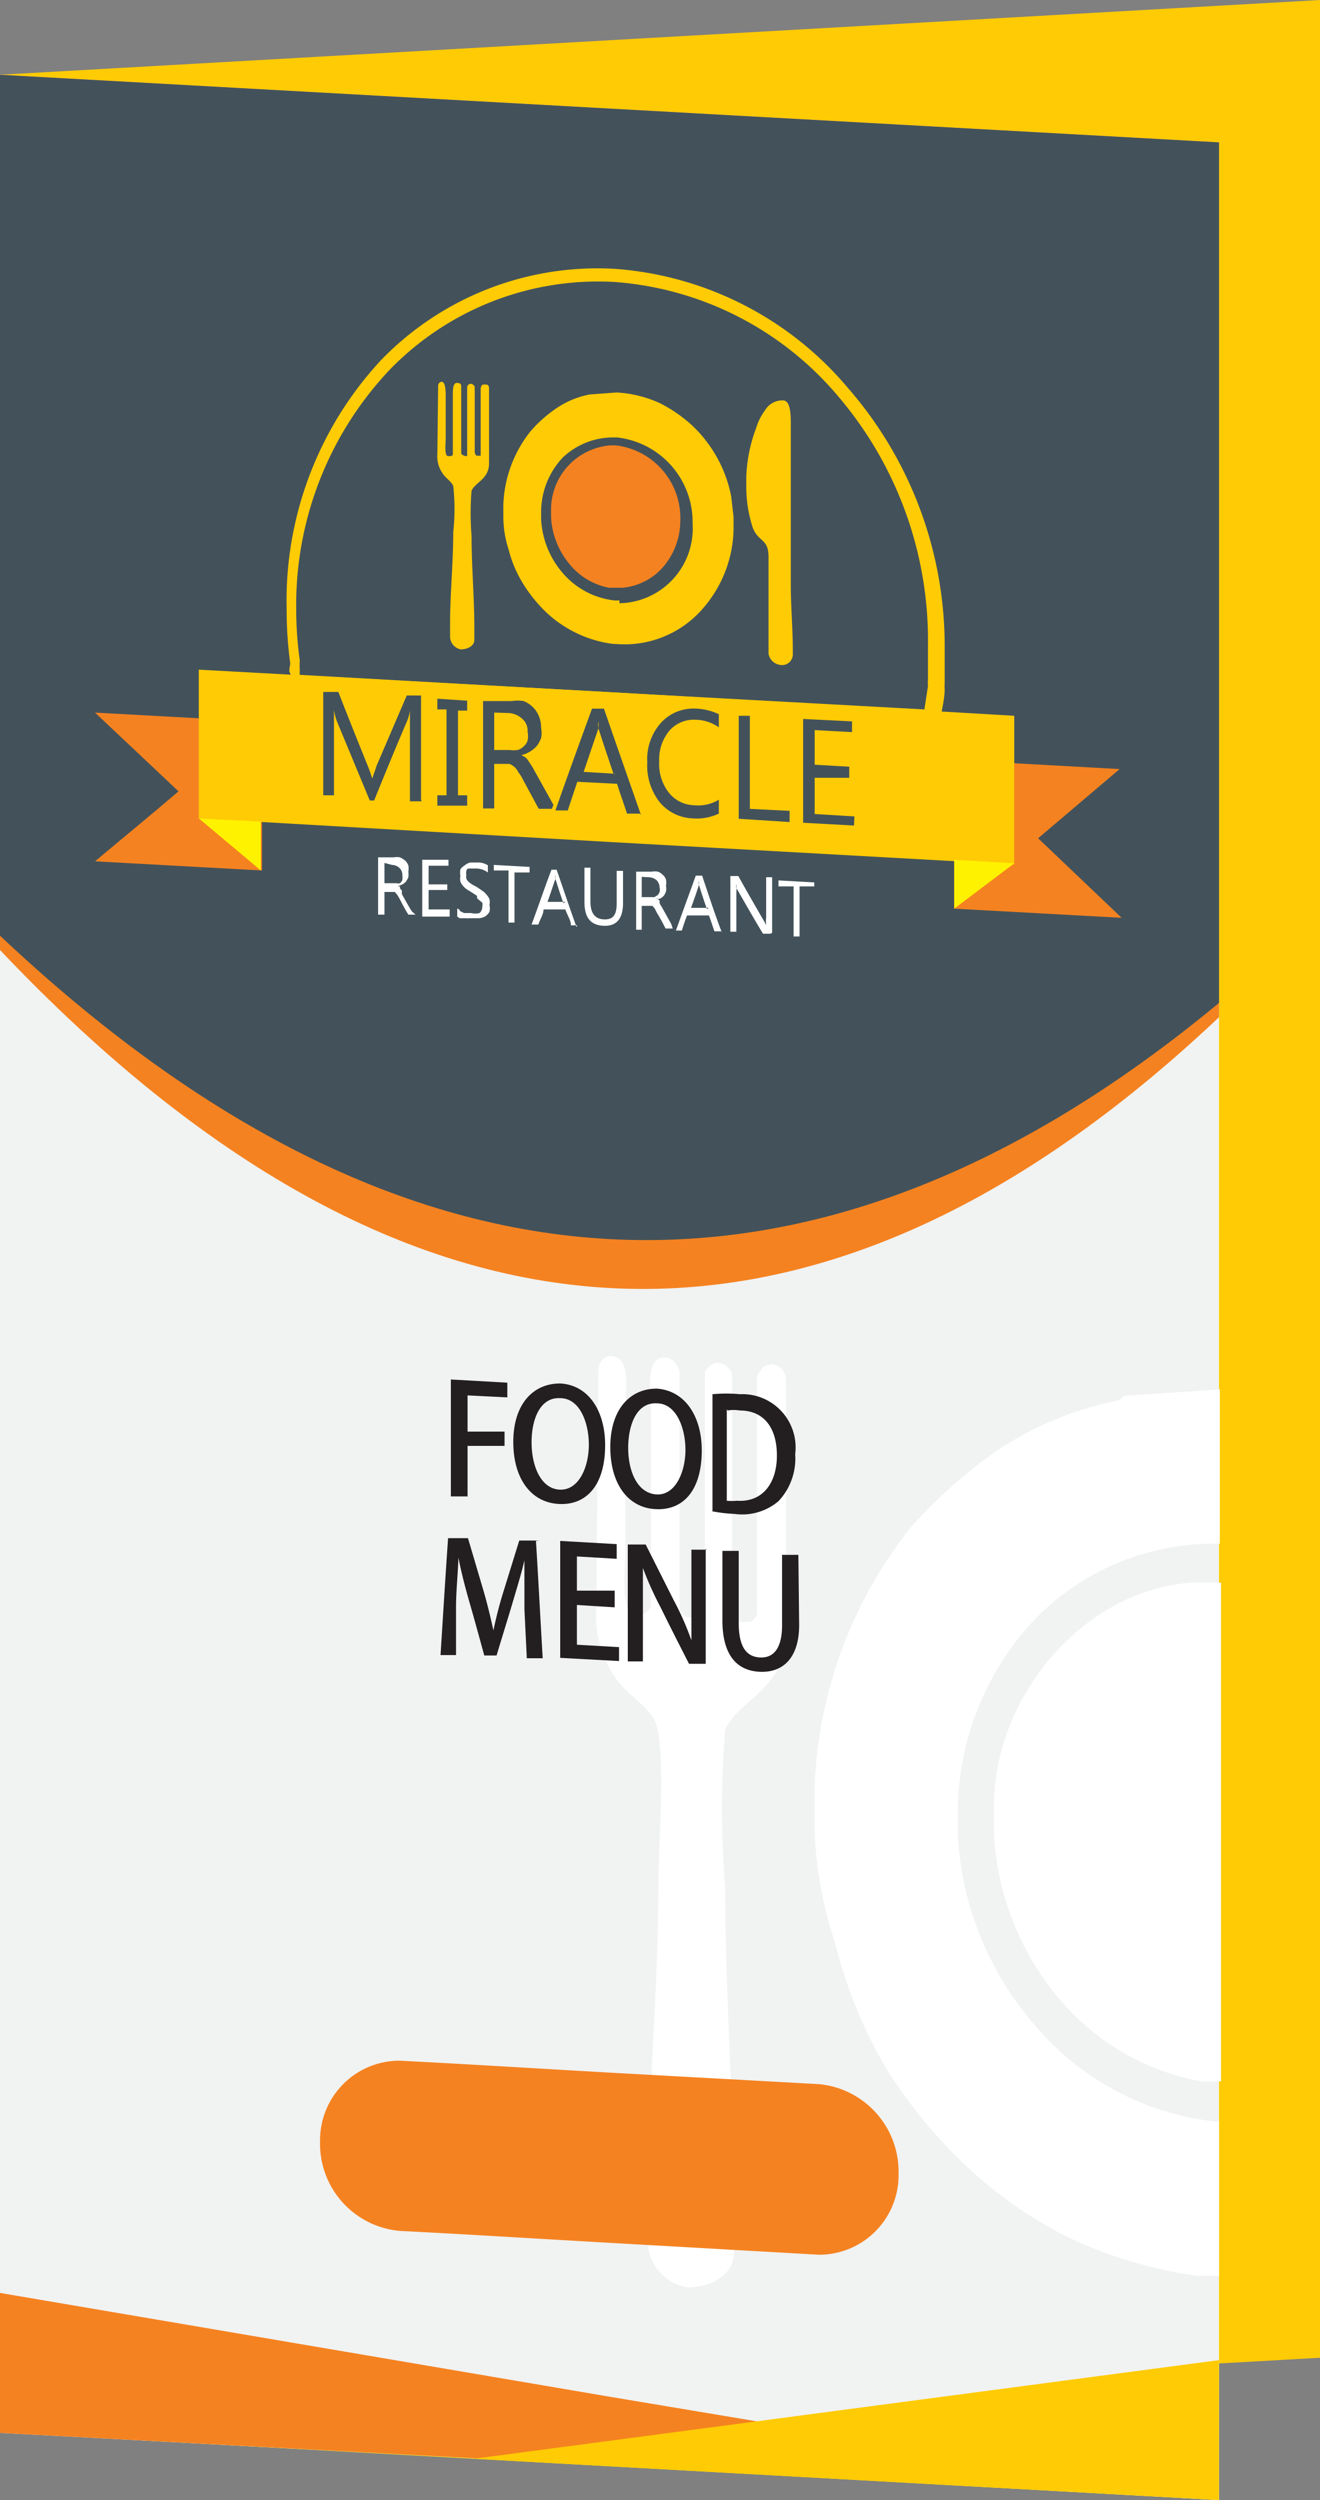 <svg xmlns="http://www.w3.org/2000/svg" viewBox="0 0 33.2 62.87"><rect x="0" y="0" width="33.2" height="62.87" fill="#808080" stroke="none"/><defs><style>.cls-1{fill:#ffcb05;}.cls-1,.cls-2,.cls-3,.cls-4,.cls-5,.cls-6,.cls-7{fill-rule:evenodd;}.cls-2{fill:#fff200;}.cls-3{fill:#f1f2f2;}.cls-4{fill:#f58220;}.cls-5{fill:#43525a;}.cls-6{fill:#fff;}.cls-7{fill:#231f20;}</style></defs><title>menu-card</title><g id="Layer_2" data-name="Layer 2"><g id="Layer_1-2" data-name="Layer 1"><polygon class="cls-1" points="0 1.88 33.2 0 33.2 59.29 0 61.17 0 1.88"/><polygon class="cls-2" points="0 1.88 30.66 3.58 30.66 62.87 0 61.17 0 1.88"/><path class="cls-3" d="M0,1.88l15.33.85,15.33.85V62.87Q23,62.44,15.33,62L0,61.18V1.88Z"/><path class="cls-4" d="M0,1.88l15.33.85,15.33.85v22Q23,32.81,15.33,32.39T0,23.89v-22Z"/><path class="cls-5" d="M0,1.88l15.33.85,15.33.85V25.22Q23,31.57,15.33,31.16T0,23.53V1.88Z"/><path class="cls-4" d="M0,61.18,15.33,62q7.67.4,15.33.84Q23,61.55,15.33,60.27L0,57.66Z"/><path class="cls-1" d="M30.66,62.87l-9.37-.52-9.37-.52,9.37-1.24,9.37-1.24Z"/><path class="cls-6" d="M30.66,53.35h-.09A6.9,6.9,0,0,1,26.09,51a7.94,7.94,0,0,1-2-4.86v-.48A7.09,7.09,0,0,1,26,40.75a6.26,6.26,0,0,1,4.5-1.93h.18V34.94l-2.41.16-.12.11a8.56,8.56,0,0,0-3,1.22,12.3,12.3,0,0,0-2.26,2,11.15,11.15,0,0,0-2.4,6.47V46A9.77,9.77,0,0,0,21,48.84,11.75,11.75,0,0,0,22.28,52a12.64,12.64,0,0,0,1.95,2.4,10.91,10.91,0,0,0,2.57,1.83,11.13,11.13,0,0,0,3.32,1l.54,0Z"/><path class="cls-6" d="M25,45.43v.68a7,7,0,0,0,1.62,4.13,6.11,6.11,0,0,0,3.59,2.1l.5,0V39.8l-.23,0C27.63,39.63,25,42.41,25,45.43Z"/><path class="cls-6" d="M15,40.46a2.68,2.68,0,0,0,.46,1.7c.28.44.74.65,1,1.09.31.63.1,3.1.1,4.08,0,2.7-.27,5.46-.27,8.17v.84a1.2,1.2,0,0,0,1,1.18c.57,0,1.17-.3,1.17-.87v-1c0-2.69-.22-5.46-.22-8.16a24.74,24.74,0,0,1,0-4c.34-.76,1.53-1,1.53-2.44V34.73a.41.41,0,0,0-.32-.42c-.26,0-.3.12-.41.29v6c-.05.08-.1.19-.23.19a.13.13,0,0,0-.08,0c-.22,0-.24-.11-.32-.25v-6a.42.42,0,0,0-.37-.27c-.12,0-.31.14-.31.28v6c-.16,0-.09.13-.32.12h-.09c-.13,0-.18-.12-.23-.21v-6c-.08-.15-.15-.31-.36-.32-.5,0-.36.73-.36,1.26v5c-.05.07-.1.19-.23.18a.55.55,0,0,0-.18,0c-.37,0-.23-1.17-.23-1.59V35.49c0-.57.15-1.37-.36-1.39-.18,0-.32.16-.32.37Z"/><path class="cls-1" d="M15.45,6.76h0a8.45,8.45,0,0,1,5.88,3,9.87,9.87,0,0,1,2.43,6.49h0c0,.31,0,.63,0,.94h0a.68.68,0,0,0,0,.14h0c0,.24-.07.5-.11.75l0,.13h-.13l-8-.44-8-.44H7.35l0-.13h0c0-.08,0-.17-.05-.26s0-.18,0-.26h0a9.83,9.83,0,0,1-.09-1.34h0A8.89,8.89,0,0,1,9.58,9.06a7.57,7.57,0,0,1,5.87-2.3Zm0,.33h0A7.3,7.3,0,0,0,9.79,9.31a8.61,8.61,0,0,0-2.34,6h0a9.36,9.36,0,0,0,.09,1.3h0a1.72,1.72,0,0,0,0,.24.5.5,0,0,0,0,.12l7.85.44,7.86.43.09-.59h0a.81.81,0,0,1,0-.15h0c0-.3,0-.6,0-.9h0A9.45,9.45,0,0,0,21.11,10,8.13,8.13,0,0,0,15.45,7.09Z"/><path class="cls-1" d="M15.58,15.1h-.12a2,2,0,0,1-1.28-.66,2.24,2.24,0,0,1-.57-1.38V12.9a2,2,0,0,1,.54-1.39A1.84,1.84,0,0,1,15.43,11h.09a2.14,2.14,0,0,1,1.9,2.17h0a1.88,1.88,0,0,1-1.84,2Zm0,1.1a2.6,2.6,0,0,0,2-.79,3.13,3.13,0,0,0,.87-2.07V13l-.06-.52,0,0a3.29,3.29,0,0,0-.37-1,3.34,3.34,0,0,0-.61-.78,3.64,3.64,0,0,0-.81-.56,3,3,0,0,0-1.09-.27l-.68.05,0,0a2.24,2.24,0,0,0-.84.35,3.29,3.29,0,0,0-.65.58,3.14,3.14,0,0,0-.68,1.84V13a2.64,2.64,0,0,0,.13.81,3.07,3.07,0,0,0,.38.89,3.64,3.64,0,0,0,.55.68,3,3,0,0,0,1.68.81Z"/><path class="cls-4" d="M13.86,12.84V13a2,2,0,0,0,.46,1.18,1.68,1.68,0,0,0,1,.6l.33,0a1.53,1.53,0,0,0,1-.49,1.78,1.78,0,0,0,.46-1.18h0a1.84,1.84,0,0,0-1.62-1.91h-.14A1.62,1.62,0,0,0,13.86,12.84Z"/><path class="cls-1" d="M18.77,12.26a3.33,3.33,0,0,0,.16,1c.14.38.4.27.4.75,0,.74,0,1.49,0,2.26v.17a.34.34,0,0,0,.29.28.27.27,0,0,0,.32-.29v-.11c0-.5-.05-1.09-.05-1.58s0-1.06,0-1.62,0-1.09,0-1.61V10.7c0-.24,0-.61-.18-.63h-.07a.51.51,0,0,0-.4.25,1.4,1.4,0,0,0-.22.44A3.83,3.83,0,0,0,18.77,12Z"/><path class="cls-1" d="M11,11.42a.74.74,0,0,0,.13.48c.08.13.21.19.27.32a5.35,5.35,0,0,1,0,1.16c0,.77-.08,1.55-.08,2.32V16a.33.33,0,0,0,.27.33c.16,0,.34-.08.34-.24v-.3c0-.77-.07-1.55-.07-2.32a7.07,7.07,0,0,1,0-1.13c.1-.22.44-.29.44-.69V9.79c0-.06,0-.12-.09-.12s-.09,0-.12.09v1.7s0,0-.06,0h0c-.06,0-.06,0-.09-.08V9.73a.12.12,0,0,0-.1-.08.1.1,0,0,0-.09.08v1.72s0,.05-.09,0h0s-.05,0-.06-.06V9.73c0-.05,0-.1-.11-.1s-.1.21-.1.36v1.43s0,.05-.06.05h-.06c-.1,0-.06-.33-.06-.45V10c0-.16,0-.39-.1-.4a.1.1,0,0,0-.09.11Z"/><path class="cls-4" d="M2.39,17.92l4.2.23v3.74l-4.2-.23c.69-.58,1.4-1.16,2.1-1.76Z"/><path class="cls-4" d="M28.16,19.34,24,19.11v3.74l4.21.23-2.1-2Z"/><path class="cls-1" d="M5,16.84l10.24.56L25.51,18v3.74l-10.24-.57L5,20.58Z"/><path class="cls-2" d="M5,20.58l1.56.08v1.23Z"/><path class="cls-2" d="M25.51,21.71,24,21.62v1.23Z"/><path class="cls-5" d="M10.6,20.15h-.29V18.39c0-.14,0-.31,0-.52h0a1.11,1.11,0,0,1-.07.26c-.28.65-.55,1.31-.83,2H9.3l-.83-2a1.68,1.68,0,0,1-.07-.27h0c0,.1,0,.27,0,.51V20H8.13V17.4l.38,0c.24.62.49,1.24.74,1.86a2.46,2.46,0,0,1,.11.32h0c.05-.14.09-.25.11-.32l.76-1.77.36,0v2.61Zm1.15-2.54v.26h-.23V20h.23v.26l-.75,0v-.26h.23V17.84H11v-.27l.75.05Zm2.13,2.73-.33,0-.41-.76a1,1,0,0,0-.11-.17.34.34,0,0,0-.1-.13.37.37,0,0,0-.12-.07l-.14,0h-.24v1.12l-.28,0V17.63l.72,0a.94.94,0,0,1,.3,0,.7.7,0,0,1,.23.15.66.66,0,0,1,.15.22.75.75,0,0,1,.06.31.66.66,0,0,1,0,.25.78.78,0,0,1-.11.2.79.79,0,0,1-.17.14.73.73,0,0,1-.22.09h0a.6.6,0,0,1,.11.06.39.39,0,0,1,.08.1l.08.12.09.16.45.81Zm-1.45-2.42v.94l.39,0a.69.69,0,0,0,.2,0,.34.34,0,0,0,.15-.09.31.31,0,0,0,.1-.15.49.49,0,0,0,0-.21.4.4,0,0,0-.13-.33.55.55,0,0,0-.36-.15Zm3.66,2.54-.32,0c-.08-.25-.17-.49-.25-.75l-1-.05-.24.72-.31,0c.3-.86.61-1.71.92-2.56h.3c.31.9.62,1.78.93,2.67Zm-.66-1c-.13-.39-.26-.77-.38-1.15a.53.53,0,0,1,0-.17h0a.8.8,0,0,1,0,.18l-.37,1.09.84.05Zm2.65,1a1.3,1.3,0,0,1-.66.12,1.13,1.13,0,0,1-.83-.41,1.49,1.49,0,0,1-.31-1,1.37,1.37,0,0,1,.35-1,1.11,1.11,0,0,1,.89-.35,1.48,1.48,0,0,1,.56.14v.33a1.05,1.05,0,0,0-.57-.19.82.82,0,0,0-.67.27,1.13,1.13,0,0,0-.26.78,1.17,1.17,0,0,0,.24.78.84.84,0,0,0,.64.32,1,1,0,0,0,.62-.14v.3Zm1.75.21-1.25-.08V18l.28,0v2.34l1,.05v.28Zm1.65.09-1.28-.07V18.08l1.23.06v.27l-.94-.05v.87l.87.05v.28l-.87,0v.91l1,.06Z"/><path class="cls-6" d="M10.45,23h-.18c-.08-.13-.15-.26-.22-.4l-.06-.1-.06-.07-.06,0h-.2V23H9.51V21.56l.39,0a.41.41,0,0,1,.16,0,.57.57,0,0,1,.13.08.36.36,0,0,1,.08.12.45.45,0,0,1,0,.16.52.52,0,0,1,0,.14.6.6,0,0,1-.06.11.31.31,0,0,1-.09.07l-.12.05h0l.06,0,0,.05.05.06a.36.36,0,0,0,0,.09c.08.14.16.29.25.43Zm-.78-1.3v.51l.2,0,.11,0a.12.12,0,0,0,.08,0,.21.21,0,0,0,.06-.08.5.5,0,0,0,0-.12.24.24,0,0,0-.07-.18.28.28,0,0,0-.19-.08Zm1.64,1.35-.69,0V21.62l.66,0v.15l-.5,0v.47l.47,0v.14l-.47,0v.49l.53,0v.15Zm.19,0v-.2s.05,0,.07.06l.1.05.09,0h.09a.41.41,0,0,0,.21,0,.2.2,0,0,0,.07-.16.22.22,0,0,0,0-.1L12,22.59,12,22.53l-.12-.08-.13-.08a.45.45,0,0,1-.1-.09.34.34,0,0,1-.07-.11.35.35,0,0,1,0-.14.47.47,0,0,1,0-.17.35.35,0,0,1,.11-.1.31.31,0,0,1,.14-.07H12a.46.46,0,0,1,.27.07v.18a.5.5,0,0,0-.29-.1h-.1l-.09,0s-.05,0-.06.06a.19.19,0,0,0,0,.1.3.3,0,0,0,0,.1.33.33,0,0,0,.06.08l.08.06.13.07.13.09a.45.45,0,0,1,.1.09.42.42,0,0,1,.08.12.33.33,0,0,1,0,.15.33.33,0,0,1,0,.17.35.35,0,0,1-.1.11.38.38,0,0,1-.15.05h-.25a.32.32,0,0,1-.09,0l-.09,0-.07,0Zm1.82-1.11-.38,0v1.26h-.15V21.89l-.37,0v-.14l.9.05v.14Zm1.2,1.33h-.16c0-.13-.1-.27-.14-.4l-.55,0c0,.13-.09.25-.13.38h-.17c.17-.46.33-.93.5-1.38H14c.17.49.34,1,.5,1.44Zm-.35-.56c-.07-.2-.14-.41-.2-.61a.41.41,0,0,1,0-.1h0a.3.3,0,0,1,0,.1c-.07.2-.13.39-.2.58l.45,0Zm1.5,0c0,.4-.17.59-.5.57s-.47-.22-.47-.6v-.86h.15v.85c0,.29.11.44.34.45s.32-.11.32-.4V21.9h.16v.84Zm1.25.64h-.18c-.07-.14-.14-.27-.22-.4l-.05-.1-.06-.07-.06,0h-.21v.6H16V21.92l.39,0a.47.47,0,0,1,.16,0,.36.36,0,0,1,.12.08.25.25,0,0,1,.08.12.42.42,0,0,1,0,.16.32.32,0,0,1,0,.14.47.47,0,0,1-.05.1.39.39,0,0,1-.1.08.36.36,0,0,1-.11,0h0a.1.1,0,0,1,.05,0l.05.05s0,0,0,.06a.41.41,0,0,0,.05.09l.24.43Zm-.78-1.3v.51h.32l.08-.05a.22.22,0,0,0,.05-.08.2.2,0,0,0,0-.11.27.27,0,0,0-.07-.18.31.31,0,0,0-.2-.08Zm2,1.37h-.17c-.05-.14-.09-.27-.14-.4l-.55,0c-.05.13-.09.25-.13.38H17l.5-1.38h.16c.16.48.33,1,.5,1.44Zm-.36-.56c-.07-.2-.14-.41-.2-.61a.3.3,0,0,1,0-.1h0a.3.3,0,0,1,0,.1c-.06.19-.13.39-.2.58l.45,0Zm1.59.62h-.18c-.23-.38-.45-.77-.67-1.15a.3.3,0,0,1,0-.1h0a1,1,0,0,1,0,.2v1l-.15,0v-1.4h.2c.21.38.43.76.65,1.14a.88.88,0,0,1,.05.1h0a1.1,1.1,0,0,1,0-.21v-1h.15v1.4Zm1.11-1.19-.37,0v1.26h-.15V22.29l-.38,0v-.15l.9.05Z"/><path class="cls-7" d="M11.76,37.64V36.36l.93,0V36l-.93,0v-.91l1,.05v-.37l-1.42-.08v2.94l.41,0Zm2.33-2.85c-.7,0-1.18.54-1.18,1.47s.45,1.52,1.14,1.56,1.17-.46,1.17-1.48c0-.85-.41-1.51-1.13-1.55Zm0,.37c.49,0,.72.61.72,1.17s-.25,1.15-.73,1.13-.71-.6-.71-1.19.22-1.14.72-1.11Zm2.43-.24c-.7,0-1.17.55-1.17,1.47s.44,1.52,1.13,1.56,1.17-.45,1.17-1.48c0-.84-.41-1.5-1.13-1.55Zm0,.37c.49,0,.72.62.72,1.17s-.25,1.15-.73,1.12-.71-.58-.71-1.17.22-1.15.72-1.12ZM17.89,38a3.67,3.67,0,0,0,.58.07,1.41,1.41,0,0,0,1.11-.32A1.56,1.56,0,0,0,20,36.57h0a1.34,1.34,0,0,0-1.39-1.51,3.77,3.77,0,0,0-.69,0V38Zm.41-2.53a.92.92,0,0,1,.31,0c.59,0,.93.42.93,1.13s-.37,1.18-1,1.14a1.7,1.7,0,0,1-.26,0V35.44Zm-4.73,3.27-.51,0L12.67,40c-.11.35-.19.67-.26,1h0c-.07-.32-.15-.66-.25-1l-.39-1.32c-.17,0-.34,0-.5,0-.07,1-.13,2-.19,2.94l.39,0c0-.41,0-.81,0-1.21s.05-.87.06-1.24h0c.07.36.17.75.28,1.13s.25.89.37,1.33l.31,0c.13-.44.27-.88.4-1.32s.22-.73.3-1.07h0c0,.37,0,.82,0,1.22l.06,1.24.4,0c-.06-1-.11-2-.17-2.95Zm2,2.68-1.06-.06v-1l.95.06V40l-.95,0v-.86l1,.06v-.37l-1.42-.08v2.94l1.48.08v-.37Zm2.2-2.45-.38,0V40c0,.47,0,.85,0,1.25h0a7.14,7.14,0,0,0-.44-1l-.71-1.41c-.15,0-.3,0-.45,0v2.94l.38,0V40.7c0-.51,0-.89,0-1.27h0a8.33,8.33,0,0,0,.45,1c.23.47.47.94.71,1.41l.42,0V38.94Zm2.31.13-.41,0v1.77c0,.59-.22.83-.56.81s-.53-.27-.53-.87V39l-.41,0v1.75c0,.88.37,1.26.93,1.29s1-.31,1-1.18Z"/><path class="cls-4" d="M10.05,51.82c1.76.09,3.52.2,5.28.3l5.27.29a2.21,2.21,0,0,1,2,2.24h0a2,2,0,0,1-2,2.05l-5.27-.3c-1.76-.1-3.52-.21-5.28-.3a2.2,2.2,0,0,1-2-2.25h0A2,2,0,0,1,10.05,51.82Z"/></g></g></svg>